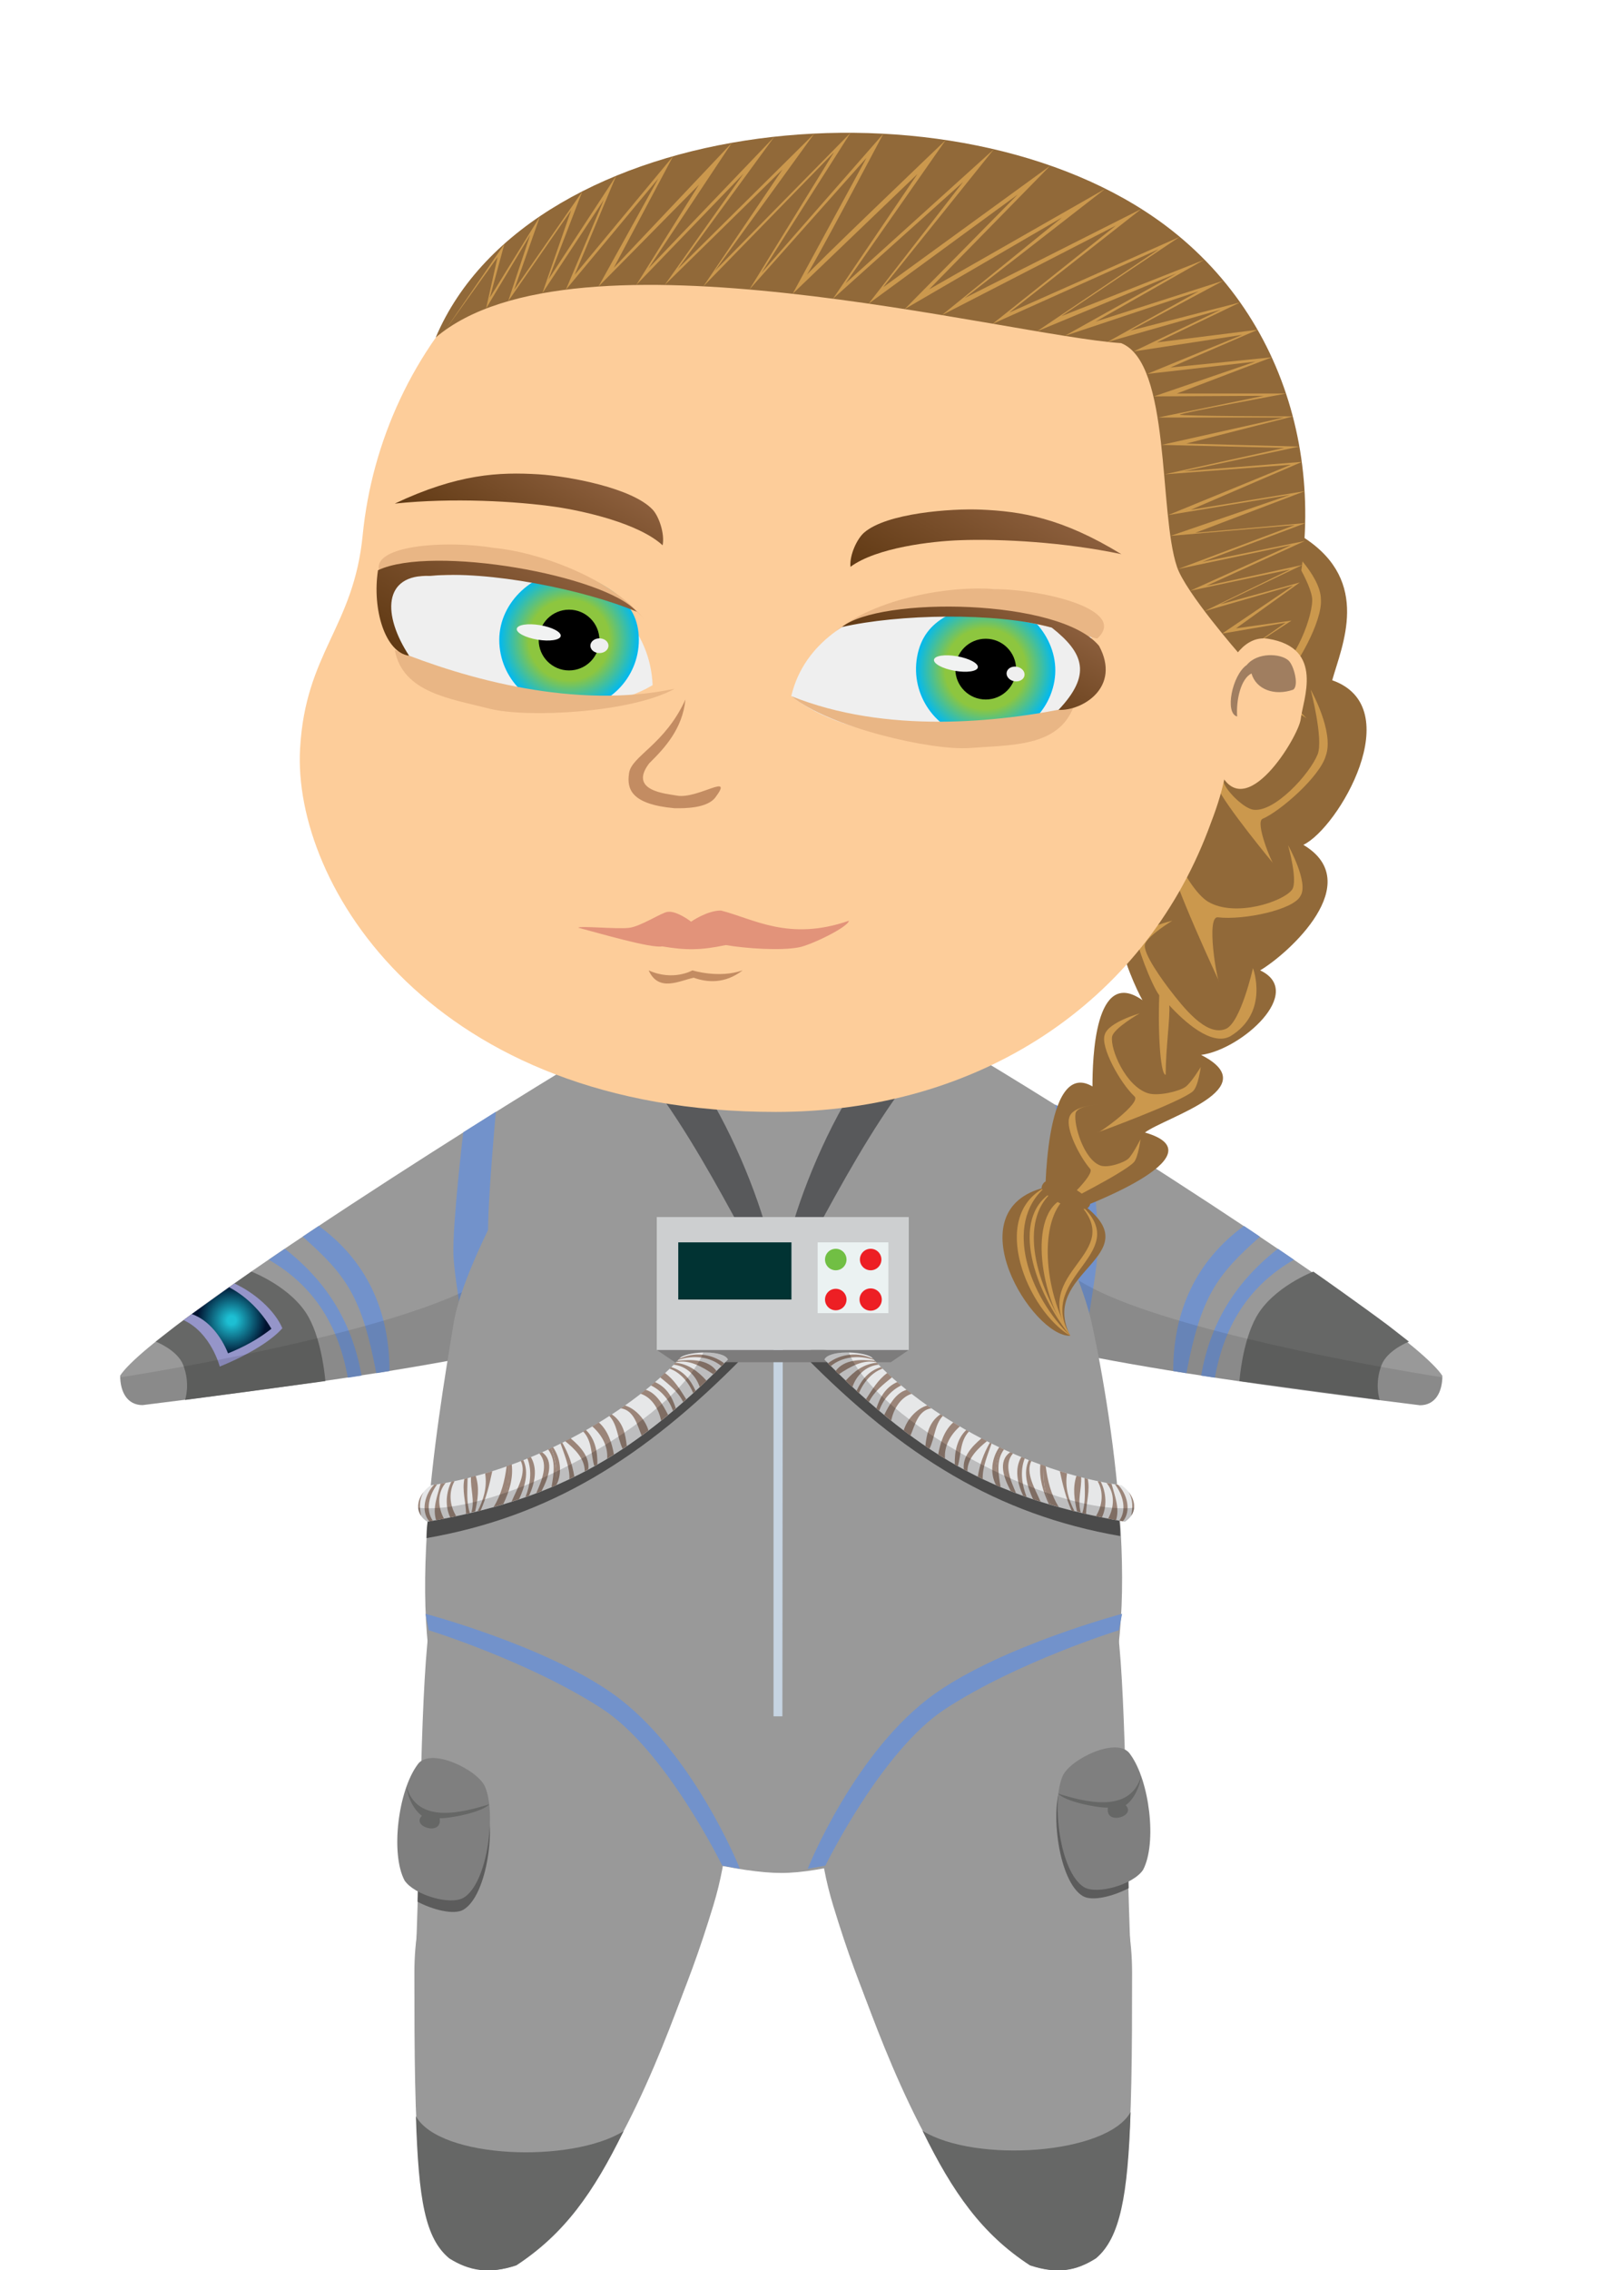 <?xml version="1.0" encoding="utf-8"?>
<!-- Generator: Adobe Illustrator 19.0.0, SVG Export Plug-In . SVG Version: 6.00 Build 0)  -->
<svg version="1.1" xmlns="http://www.w3.org/2000/svg" xmlns:xlink="http://www.w3.org/1999/xlink" x="0px" y="0px"
	 viewBox="0 0 861 1202.8" style="enable-background:new 0 0 861 1202.8;" xml:space="preserve">
<style type="text/css">
	.st0{fill:#999999;}
	.st1{fill:#666766;}
	.st2{opacity:0.4;}
	.st3{fill:#7F7F7F;}
	.st4{fill:#7292CB;}
	.st5{opacity:0.1;}
	.st6{fill:#9595C9;}
	.st7{fill:url(#XMLID_97_);}
	.st8{fill:#C6D4E2;}
	.st9{opacity:0.51;}
	.st10{fill:#58595B;}
	.st11{fill:#7D7C7C;}
	.st12{fill:#CDCFD0;}
	.st13{fill:#013333;}
	.st14{fill:#EBF2F2;}
	.st15{fill:#ED1F24;}
	.st16{fill:#71BF44;}
	.st17{fill:#E6E7E8;}
	.st18{fill:#9B8579;}
	.st19{opacity:0.18;}
	.st20{fill:#916939;}
	.st21{fill:#CB984D;}
	.st22{fill:#FDCD9A;}
	.st23{fill:#EFEFEF;}
	.st24{fill:url(#радужка_2_);}
	.st25{fill:#E9B685;}
	.st26{fill:#F1F2F2;}
	.st27{fill:url(#XMLID_98_);}
	.st28{fill:url(#радужка_3_);}
	.st29{fill:url(#XMLID_99_);}
	.st30{fill:#E2937A;}
	.st31{fill:#C38C62;}
	.st32{fill:url(#бровь_л_x5C__2_);}
	.st33{fill:url(#бровь_л_x5C__3_);}
	.st34{fill:#A07E60;}
</style>
<g id="прав_нога">
	<path id="п_низ_1_" class="st0" d="M458.6,1058c16.1,43.6,45.1,114.5,87.5,142.1c14.5,4.8,24.5,2.9,34.9-3.7
		c18.5-15.3,19.2-64.4,19.2-151.2C600.2,901.4,408.7,922.6,458.6,1058z"/>
	<path id="п_верх" class="st0" d="M467.2,1079.4c-12-29.2-17.9-45.1-25.4-69.6c-16.5-53.9-4.2-98.4,17-121.3
		c16.3-17.6,130.9-48.6,133.8-24.8c4.7,39,4.4,124.2,7.3,182.1C564.6,1094.5,511.5,1104,467.2,1079.4z"/>
	<path id="ботинок_п_1_" class="st1" d="M489.1,1128.9c15.9,32.5,31.5,54.8,57,71.3c14.5,4.8,24.5,2.9,34.9-3.7
		c12.8-10.6,17-33.2,18.4-77.5C586.8,1141.5,517,1146.1,489.1,1128.9z"/>
	<path id="тень_к" class="st2" d="M598.5,1000.3c-7.9,4.2-19.4,7.3-24.5,4.2c-12.8-7.8-17.4-45.2-11.3-58.9
		c3.6-8,23.8-15.6,34.1-13.4C597.4,954.5,597.9,978.2,598.5,1000.3z"/>
	<path id="карман_1_" class="st3" d="M563.4,940.9c4-9,29.4-21.3,35.8-11.5c10.3,14,14.3,47.2,6.8,61.3
		c-5.2,7.7-24.3,13.3-31.3,9.1C561.9,992,557.3,954.6,563.4,940.9z"/>
	<path id="стежка_к_1_" class="st1" d="M605,940.9c-5.8,20.4-30.3,13.6-43.9,9.4c3.5,4.1,20.2,7.5,26.3,7.4
		c-1.6,9.7,15.3,4.5,9.4-1.3C600.4,953.9,604.1,947.9,605,940.9z"/>
</g>
<g id="лев_нога">
	<path id="л_низ_1_" class="st0" d="M361.3,1058c-16.1,43.6-45.1,114.5-87.5,142.1c-14.5,4.8-24.5,2.9-34.9-3.7
		c-18.5-15.3-19.2-64.4-19.2-151.2C219.6,901.4,411.2,922.6,361.3,1058z"/>
	<path id="л_верх_1_" class="st0" d="M352.7,1079.4c12-29.2,17.9-45.1,25.4-69.6c16.5-53.9,4.2-98.4-17-121.3
		c-16.3-17.6-130.9-48.6-133.8-24.8c-4.7,39-4.4,124.2-7.3,182.1C253.3,1100.4,309,1105.3,352.7,1079.4z"/>
	<path id="ботинок_п" class="st1" d="M330.6,1129.1c-15.9,32.5-31.4,54.5-56.9,71.1c-14.5,4.8-25,2.9-35.5-3.7
		c-12.8-10.6-16.3-31-17.7-75.3C233.2,1143.7,302.7,1146.3,330.6,1129.1z"/>
	<path id="тень_к_1_" class="st2" d="M221.3,1007.5c7.9,4.2,19.4,7.3,24.5,4.2c12.8-7.8,17.4-45.2,11.3-58.9
		c-3.6-8-23.8-15.6-34.1-13.4C222.4,961.7,221.9,985.4,221.3,1007.5z"/>
	<path id="карман" class="st3" d="M257.1,946.5c-4-9-29.4-21.3-35.8-11.5c-10.3,14-14.3,47.2-6.8,61.3
		c5.2,7.7,24.3,13.3,31.3,9.1C258.6,997.7,263.2,960.2,257.1,946.5z"/>
	<path id="стежка_к" class="st1" d="M215.5,946.5c5.8,20.4,30.3,13.6,43.9,9.4c-3.5,4.1-20.2,7.5-26.3,7.4
		c1.6,9.7-15.3,4.5-9.4-1.3C220.1,959.5,216.4,953.5,215.5,946.5z"/>
</g>
<g id="прав_рука">
	<path id="XMLID_11_" class="st0" d="M511.3,556c29.3,16.7,235.4,144.9,253.4,172.9c0,8.7-3.8,15.6-11.9,15.6
		c-43.8-5.6-203.2-24.2-251.7-46.6C468.9,683,480,572.9,511.3,556z"/>
	<path id="XMLID_15_" class="st4" d="M576.9,596.1c0,0,5.8,48.8,5.2,65.1c-0.5,13.6-8,54-8,54l-17.3-3.5c0,0,6.5-46,6.9-61.5
		c0.4-16.3-4.1-65-4.1-65L576.9,596.1z"/>
	<path id="XMLID_16_" class="st1" d="M747,710.8c0,0-11.4,4.4-14.5,12.3c-4,10.3-1,18.6-1,18.6l-74.4-10c0,0,1.5-20.6,8.9-33.9
		c8.8-15.9,30.3-24.1,30.3-24.1c1.5,1,24.8,17.4,39.8,28.6L747,710.8z"/>
	<path id="XMLID_19_" class="st4" d="M659.5,649.5c2.9,1.9,5.7,3.8,8.5,5.7c-23,20.4-31.3,31.6-39,72.3c-2.3-0.4-4.7-0.7-7-1.1
		C622,694.5,634.2,668,659.5,649.5z"/>
	<path id="XMLID_18_" class="st4" d="M677.5,661.6c2.9,1.9,5.7,3.9,8.5,5.8c-21.8,12.6-36.5,32.2-41.9,62.5
		c-2.4-0.4-4.9-0.7-7.3-1.1C641.5,702,654,680,677.5,661.6z"/>
	<path id="XMLID_20_" class="st5" d="M579.8,682.8c43.5,22.2,148.5,41.3,184.9,46.9c-0.2,8.3-4,14.8-11.8,14.8
		c-43.8-5.6-203.2-24.2-251.7-46.6c-21-9.7-23.6-59.6-14.3-98C495.1,608.5,534.3,659.5,579.8,682.8z"/>
</g>
<g id="лев_рука">
	<path id="XMLID_46_" class="st0" d="M317.2,556C287.8,572.6,81.7,700.9,63.7,728.8c0,8.7,3.8,15.6,11.9,15.6
		c43.8-5.6,203.2-24.2,251.7-46.6C359.6,683,348.5,572.9,317.2,556z"/>
	<path id="XMLID_45_" class="st4" d="M245.6,599.9c0,0-5.8,48.8-5.2,65.1c0.5,13.6,8,54,8,54l17.3-3.5c0,0-6.5-46-6.9-61.5
		c-0.4-16.3,4.1-65,4.1-65L245.6,599.9z"/>
	<path id="XMLID_44_" class="st4" d="M169,649.5c-2.9,1.9-5.7,3.8-8.5,5.7c23,20.4,31.3,31.6,39,72.3c2.3-0.4,4.7-0.7,7-1.1
		C206.5,694.4,194.3,667.9,169,649.5z"/>
	<path id="XMLID_43_" class="st4" d="M151,661.6c-2.9,1.9-5.7,3.9-8.5,5.8c21.8,12.6,36.5,32.2,41.9,62.5c2.4-0.4,4.9-0.7,7.3-1.1
		C186.9,702,174.5,680,151,661.6z"/>
	<path id="XMLID_42_" class="st1" d="M82.6,710.8c0,0,11.4,4.4,14.5,12.3c4,10.3,1,18.6,1,18.6l74.4-10c0,0-1.5-20.6-8.9-33.9
		c-8.8-15.9-30.3-24.1-30.3-24.1c-1.5,1-24.8,17.4-39.8,28.6L82.6,710.8z"/>
	<path id="XMLID_41_" class="st6" d="M149.7,703.7c-4.1-9.6-14.9-18.9-25.4-23.7c-7.4,5.2-18,12.9-27,19.4
		c14.6,6.7,19.2,24.6,19.2,24.6S139.6,715.1,149.7,703.7z"/>
	<radialGradient id="XMLID_97_" cx="122.81" cy="699.478" r="19.382" gradientUnits="userSpaceOnUse">
		<stop  offset="0.118" style="stop-color:#1DBFD3"/>
		<stop  offset="0.941" style="stop-color:#001331"/>
	</radialGradient>
	<path id="XMLID_23_" class="st7" d="M120.9,717c8.7-3.5,15.9-7.5,23-13c-5.5-9.4-13.2-17.1-22.4-22c-5.4,3.9-13.4,9.6-19.8,14.2
		C110.8,699.4,117.4,708.3,120.9,717z"/>
	<path id="XMLID_40_" class="st5" d="M248.7,682.8c-43.5,22.2-148.5,41.3-184.9,46.9c0.2,8.3,4,14.8,11.8,14.8
		c43.8-5.6,203.2-24.2,251.7-46.6c21-9.7,23.6-59.6,14.3-98C333.4,608.5,294.2,659.5,248.7,682.8z"/>
</g>
<g id="тело_1_">
	<path id="XMLID_14_" class="st0" d="M578.8,700.9c-8-36.4-52.1-122-79.3-154.2c-30.9-36.6-141.1-39.7-172.2-3.2
		c-34.5,40.5-81,122-86.8,157.5c-8.8,53.6-29.1,171.3,0,217.1c16.6,38.6,131.7,74.2,173.7,74.2c43.4,0,141.8-38.9,164.7-74.2
		C608.3,872.4,590.4,753.9,578.8,700.9z"/>
	<path id="XMLID_3_" class="st4" d="M225.6,855c0,0,62.9,16.7,99.1,42.2c42.6,30.1,67.6,92.9,67.6,92.9l-9.4-1.7
		c0,0-29.9-61.2-63.7-83.1c-38.6-25.1-91.9-41.6-91.9-41.6L225.6,855z"/>
	<path id="XMLID_12_" class="st4" d="M594.9,855c0,0-62.9,16.7-99.1,42.2c-42.6,30.1-67.6,92.9-67.6,92.9l9.4-1.7
		c0,0,29.9-61.2,63.7-83.1c38.6-25.1,91.9-41.6,91.9-41.6L594.9,855z"/>
</g>
<g id="блок">
	<polygon id="XMLID_50_" class="st8" points="410.1,708.7 415,708.7 414.8,909.3 410.1,909.3 	"/>
	<path id="тень" class="st9" d="M445.4,717.9c-5.1-3.2-17.1-5.1-19.4,0c52.8,53.7,102.9,84.6,167.9,95.9
		c0.1-12.3-2.9-14.2-3.2-18.2C541,788.8,473.6,749,445.4,717.9z"/>
	<path id="тень_1_" class="st9" d="M374.6,719c5.1-3.2,17.1-5.1,19.4,0c-52.8,53.7-102.9,84.6-167.9,95.9
		c-0.1-12.3,2.9-14.2,3.2-18.2C278.9,789.8,346.4,750,374.6,719z"/>
	<path id="XMLID_13_" class="st10" d="M336.5,535.2c45.5,28.9,80,132.6,73.6,144.8c-11.5-12-46.3-94.1-87-131.5
		C321.7,535.1,328.9,529.6,336.5,535.2z"/>
	<path id="XMLID_10_" class="st10" d="M489.4,535.2c-45.5,28.9-80,132.6-73.6,144.8c11.5-12,46.3-94.1,87-131.5
		C504.1,535.1,497,529.6,489.4,535.2z"/>
	<polygon id="XMLID_17_" class="st11" points="348.2,715.2 481.8,715.2 472.3,721.7 357.8,721.7 	"/>
	<rect id="XMLID_24_" x="348.2" y="644.8" class="st12" width="133.6" height="70.4"/>
	<rect id="XMLID_21_" x="359.6" y="658.2" class="st13" width="60" height="30.3"/>
	<rect id="XMLID_22_" x="433.5" y="658.2" class="st14" width="37.5" height="37.5"/>
	<circle id="XMLID_38_" class="st15" cx="461.6" cy="667.3" r="5.7"/>
	<circle id="XMLID_39_" class="st16" cx="443.1" cy="667.3" r="5.7"/>
	<circle id="XMLID_47_" class="st15" cx="461.6" cy="688.5" r="5.9"/>
	<circle id="XMLID_48_" class="st15" cx="443.1" cy="688.5" r="5.7"/>
</g>
<g id="лев_труба">
	<path id="база_2_" class="st17" d="M361,719c5.1-3.2,22.7-3.8,24.9,1.3c-52.8,53.7-94.2,74.6-159.3,85.9
		c-8-5.2-5.5-14.2,1.8-19.3C278,780.1,332.8,750,361,719z"/>
	<path id="_x32_6" class="st18" d="M224.7,790.4c-3.2,3.9-4.1,8.8-1.4,12.7C222.2,798.6,222.3,794,224.7,790.4z"/>
	<path id="_x32_5" class="st18" d="M231.8,786.4c-0.5,0.1-1.1,0.2-1.6,0.2c-4.8,4.7-7.3,14-2.6,19.4c0.6-0.1,1.2-0.2,1.9-0.3
		C225.5,800.1,227.4,792.2,231.8,786.4z"/>
	<path id="_x32_4" class="st18" d="M236.3,785.6c-0.9,0.2-1.8,0.3-2.7,0.5c-1.7,6.4-4.4,12.8-2.4,19.3c1.4-0.3,2.8-0.5,4.2-0.8
		C232.1,798.5,231.7,791,236.3,785.6z"/>
	<path id="_x32_3" class="st18" d="M241,784.7c-0.6,0.1-1.1,0.2-1.7,0.3c-3,6-3.3,13.3-0.6,18.9c1.1-0.2,2.1-0.4,3.2-0.6
		C238.3,797.5,237.8,790.4,241,784.7z"/>
	<path id="_x32_2" class="st18" d="M247.9,783.1c-0.6,0.1-1.1,0.3-1.7,0.4c-1.3,6.2,0.8,12.4,0.9,18.6c0.7-0.2,1.3-0.3,2-0.5
		C247.2,795.7,247.8,789.7,247.9,783.1z"/>
	<path id="_x32_1" class="st18" d="M252.2,781.9c-0.8,0.2-1.6,0.4-2.5,0.6c-0.3,6.5,2.1,12.4,0.2,18.8c0.7-0.2,1.3-0.3,2-0.5
		C253.3,794.6,254.3,788.3,252.2,781.9z"/>
	<path id="_x32_0" class="st18" d="M261,779.4c-1.3,0.4-2.5,0.8-3.8,1.2c1.2,7.4-0.9,14.1-4,20.1c0.5-0.1,1.1-0.3,1.6-0.4
		C257.8,793.6,259.5,786.5,261,779.4z"/>
	<path id="_x31_9" class="st18" d="M268.6,776.8c-1,7.8-2.8,15-6.9,21.6c1.4-0.4,2.8-0.8,4.1-1.2c3.8-5.6,4.1-13.9,4.1-20.9
		C269.4,776.5,269,776.7,268.6,776.8z"/>
	<path id="_x31_8" class="st18" d="M271.3,775.8c-0.5,0.2-1,0.4-1.5,0.5c0,7-0.3,15.3-4.1,20.9c0.4-0.1,0.7-0.2,1.1-0.3
		C270,790.3,272.2,783.1,271.3,775.8z"/>
	<path id="_x31_7" class="st18" d="M277.4,773.5c-0.4,0.2-0.9,0.4-1.3,0.5c3.2,6.5-1.8,14.4-4.9,21.6c1.3-0.4,2.7-0.9,4-1.3
		C278.2,787.7,280.6,780.1,277.4,773.5z"/>
	<path id="_x31_6" class="st18" d="M281.4,771.9c-0.6,0.2-1.2,0.5-1.8,0.7c2.7,6.9,1.4,14.3-1,20.5c0.6-0.2,1.3-0.4,1.9-0.7
		C283.6,785.7,285.1,778,281.4,771.9z"/>
	<path id="_x31_5" class="st18" d="M287.4,769.4c-0.5,0.2-1,0.4-1.5,0.6c5.2,5.8,1.2,14.5-1.6,21.1c0.9-0.4,1.9-0.7,2.8-1.1
		C290.6,783.3,294.1,774.1,287.4,769.4z"/>
	<path id="_x31_4.5" class="st18" d="M292.3,767.1c-0.6,0.3-1.1,0.5-1.7,0.8c4.4,5.9,2.9,13.2,1.8,20c0.7-0.3,1.3-0.6,2-0.8
		C295.6,780.2,294.7,774,292.3,767.1z"/>
	<path id="_x31_4" class="st18" d="M293.2,766.7c-0.3,0.1-0.6,0.3-0.9,0.4c2.5,6.9,3.3,13.1,2,19.9c0.2-0.1,0.5-0.2,0.7-0.3
		C298.2,780.5,297.2,772.6,293.2,766.7z"/>
	<path id="_x31_3" class="st18" d="M304.5,782.3c-1.1-6.6-3-12-6.4-18c-0.3,0.2-0.6,0.3-0.9,0.5c2.2,6.3,4.9,12.6,4.7,18.9
		C302.7,783.2,303.6,782.8,304.5,782.3z"/>
	<path id="_x31_2" class="st18" d="M302.5,762c-1,0.5-2,1-2.9,1.5c4.6,3.7,10.5,9.1,10.4,16c0.6-0.3,1.3-0.7,1.9-1
		C312.7,772.1,308,766.6,302.5,762z"/>
	<path id="_x31_1" class="st18" d="M310.6,757.6c-0.5,0.3-0.9,0.5-1.4,0.8c4.9,5.3,4,12.1,5.9,18.4c0.5-0.3,1.1-0.6,1.6-0.9
		C316.9,769.1,315.4,762.1,310.6,757.6z"/>
	<path id="_x31_0" class="st18" d="M325.5,770.6c-1.1-6.1-3.1-12.6-8-17c-1.1,0.7-2.3,1.4-3.5,2.1c5,4.4,8.4,10.4,7.9,17.1
		C323.2,772,324.3,771.3,325.5,770.6z"/>
	<path id="_x39_" class="st18" d="M324.3,749.3c-0.4,0.3-0.8,0.5-1.3,0.8c4.4,4.7,4.2,11.3,7.1,17.5c0.7-0.5,1.5-1,2.2-1.5
		C331.6,759.7,330.3,753.3,324.3,749.3z"/>
	<path id="_x38_" class="st18" d="M331.3,744.6c-0.7,0.5-1.4,1-2.2,1.5c7.1,1.1,8.6,8.7,11.1,14.5c1.2-0.9,2.4-1.8,3.6-2.7
		C342.1,752.1,337,746.3,331.3,744.6z"/>
	<path id="_x37_" class="st18" d="M342.3,736.3c-0.9,0.7-1.8,1.4-2.7,2.1c5.8,1.8,9.7,8,10.9,14.3c1.2-1,2.5-2,3.7-3.1
		C351.5,744.3,347.9,737.9,342.3,736.3z"/>
	<path id="_x36_" class="st18" d="M347.2,732.2c-0.7,0.6-1.4,1.2-2.1,1.8c5.6,2.7,9.8,7.8,11.7,13.5c0.5-0.4,1-0.9,1.5-1.3
		C356.4,740.1,353.4,734.9,347.2,732.2z"/>
	<path id="_x35_" class="st18" d="M352.5,727.4c-0.8,0.8-1.7,1.5-2.5,2.3c4.8,3.9,9.6,7.7,12.2,13.1c0.5-0.5,1.1-1,1.6-1.5
		C360.5,736.1,357.6,731.1,352.5,727.4z"/>
	<path id="_x34_" class="st18" d="M355.8,724.3c-0.3,0.3-0.5,0.5-0.8,0.8c5.6,1.9,10.3,7.4,12.5,13c0.4-0.4,0.9-0.8,1.3-1.2
		C366.1,731,362.4,726.2,355.8,724.3z"/>
	<path id="_x33_" class="st18" d="M358,722c-0.3,0.3-0.6,0.6-0.9,1c6.8,0.7,11.8,5.7,13.9,11.9c1.2-1.1,2.4-2.2,3.6-3.4
		C370.1,726.5,364.8,722.5,358,722z"/>
	<path id="_x32_" class="st18" d="M359.1,721c-0.2,0.2-0.4,0.4-0.6,0.7c6.8-1.6,13.9,2.5,19.7,6.4c0.6-0.6,1.2-1.2,1.7-1.7
		C375.4,720.1,366.4,720.1,359.1,721z"/>
	<path id="_x31_" class="st18" d="M360.1,719.9c-0.2,0.2-0.3,0.4-0.5,0.6c8-2.7,16.8-1.8,22.9,3.3c0.5-0.5,1-1,1.5-1.5
		C377.1,717,367.7,716.2,360.1,719.9z"/>
	<path id="тень_В" class="st19" d="M372.9,716.5c5.9-0.1,11.7,1,12.9,3.8c-52.8,53.7-94.2,74.6-159.3,85.9
		c-3.1-2-4.6-4.6-4.9-7.4C265.8,803.4,358.8,752,372.9,716.5z"/>
</g>
<g id="П_труба">
	<path id="база_1_" class="st17" d="M462,719c-5.1-3.2-22.7-3.8-24.9,1.3c52.8,53.7,94.2,74.6,159.3,85.9
		c8-5.2,5.5-14.2-1.8-19.3C544.9,780.1,490.2,750,462,719z"/>
	<path id="_x32_6_1_" class="st18" d="M598.3,790.4c3.2,3.9,4.1,8.8,1.4,12.7C600.7,798.6,600.6,794,598.3,790.4z"/>
	<path id="_x32_5_1_" class="st18" d="M591.1,786.4c0.5,0.1,1.1,0.2,1.6,0.2c4.8,4.7,7.3,14,2.6,19.4c-0.6-0.1-1.2-0.2-1.9-0.3
		C597.4,800.1,595.6,792.2,591.1,786.4z"/>
	<path id="_x32_4_1_" class="st18" d="M586.6,785.6c0.9,0.2,1.8,0.3,2.7,0.5c1.7,6.4,4.4,12.8,2.4,19.3c-1.4-0.3-2.8-0.5-4.2-0.8
		C590.8,798.5,591.2,791,586.6,785.6z"/>
	<path id="_x32_3_1_" class="st18" d="M581.9,784.7c0.6,0.1,1.1,0.2,1.7,0.3c3,6,3.3,13.3,0.6,18.9c-1.1-0.2-2.1-0.4-3.2-0.6
		C584.6,797.5,585.2,790.4,581.9,784.7z"/>
	<path id="_x32_2_1_" class="st18" d="M575,783.1c0.6,0.1,1.1,0.3,1.7,0.4c1.3,6.2-0.8,12.4-0.9,18.6c-0.7-0.2-1.3-0.3-2-0.5
		C575.7,795.7,575.1,789.7,575,783.1z"/>
	<path id="_x32_1_1_" class="st18" d="M570.7,781.9c0.8,0.2,1.6,0.4,2.5,0.6c0.3,6.5-2.1,12.4-0.2,18.8c-0.7-0.2-1.3-0.3-2-0.5
		C569.6,794.6,568.6,788.3,570.7,781.9z"/>
	<path id="_x32_0_1_" class="st18" d="M561.9,779.4c1.3,0.4,2.5,0.8,3.8,1.2c-1.2,7.4,0.9,14.1,4,20.1c-0.5-0.1-1.1-0.3-1.6-0.4
		C565.1,793.6,563.4,786.5,561.9,779.4z"/>
	<path id="_x31_9_1_" class="st18" d="M554.4,776.8c1,7.8,2.8,15,6.9,21.6c-1.4-0.4-2.8-0.8-4.1-1.2c-3.8-5.6-4.1-13.9-4.1-20.9
		C553.5,776.5,553.9,776.7,554.4,776.8z"/>
	<path id="_x31_8_1_" class="st18" d="M551.6,775.8c0.5,0.2,1,0.4,1.5,0.5c0,7,0.3,15.3,4.1,20.9c-0.4-0.1-0.7-0.2-1.1-0.3
		C553,790.3,550.8,783.1,551.6,775.8z"/>
	<path id="_x31_7_1_" class="st18" d="M545.5,773.5c0.4,0.2,0.9,0.4,1.3,0.5c-3.2,6.5,1.8,14.4,4.9,21.6c-1.3-0.4-2.7-0.9-4-1.3
		C544.7,787.7,542.3,780.1,545.5,773.5z"/>
	<path id="_x31_6_1_" class="st18" d="M541.5,771.9c0.6,0.2,1.2,0.5,1.8,0.7c-2.7,6.9-1.4,14.3,1,20.5c-0.6-0.2-1.3-0.4-1.9-0.7
		C539.3,785.7,537.8,778,541.5,771.9z"/>
	<path id="_x31_5_1_" class="st18" d="M535.6,769.4c0.5,0.2,1,0.4,1.5,0.6c-5.2,5.8-1.2,14.5,1.6,21.1c-0.9-0.4-1.9-0.7-2.8-1.1
		C532.3,783.3,528.8,774.1,535.6,769.4z"/>
	<path id="_x31_4.5_1_" class="st18" d="M530.6,767.1c0.6,0.3,1.1,0.5,1.7,0.8c-4.4,5.9-2.9,13.2-1.8,20c-0.7-0.3-1.3-0.6-2-0.8
		C527.3,780.2,528.2,774,530.6,767.1z"/>
	<path id="_x31_4_1_" class="st18" d="M529.8,766.7c0.3,0.1,0.6,0.3,0.9,0.4c-2.5,6.9-3.3,13.1-2,19.9c-0.2-0.1-0.5-0.2-0.7-0.3
		C524.8,780.5,525.7,772.6,529.8,766.7z"/>
	<path id="_x31_3_1_" class="st18" d="M518.4,782.3c1.1-6.6,3-12,6.4-18c0.3,0.2,0.6,0.3,0.9,0.5c-2.2,6.3-4.9,12.6-4.7,18.9
		C520.2,783.2,519.3,782.8,518.4,782.3z"/>
	<path id="_x31_2_1_" class="st18" d="M520.4,762c1,0.5,2,1,2.9,1.5c-4.6,3.7-10.5,9.1-10.4,16c-0.6-0.3-1.3-0.7-1.9-1
		C510.2,772.1,514.9,766.6,520.4,762z"/>
	<path id="_x31_1_1_" class="st18" d="M512.3,757.6c0.5,0.3,0.9,0.5,1.4,0.8c-4.9,5.3-4,12.1-5.9,18.4c-0.5-0.3-1.1-0.6-1.6-0.9
		C506,769.1,507.5,762.1,512.3,757.6z"/>
	<path id="_x31_0_1_" class="st18" d="M497.4,770.6c1.1-6.1,3.1-12.6,8-17c1.1,0.7,2.3,1.4,3.5,2.1c-5,4.4-8.4,10.4-7.9,17.1
		C499.8,772,498.6,771.3,497.4,770.6z"/>
	<path id="_x39__1_" class="st18" d="M498.6,749.3c0.4,0.3,0.8,0.5,1.3,0.8c-4.4,4.7-4.2,11.3-7.1,17.5c-0.7-0.5-1.5-1-2.2-1.5
		C491.3,759.7,492.6,753.3,498.6,749.3z"/>
	<path id="_x38__1_" class="st18" d="M491.6,744.6c0.7,0.5,1.4,1,2.2,1.5c-7.1,1.1-8.6,8.7-11.1,14.5c-1.2-0.9-2.4-1.8-3.6-2.7
		C480.8,752.1,485.9,746.3,491.6,744.6z"/>
	<path id="_x37__1_" class="st18" d="M480.7,736.3c0.9,0.7,1.8,1.4,2.7,2.1c-5.8,1.8-9.7,8-10.9,14.3c-1.2-1-2.5-2-3.7-3.1
		C471.4,744.3,475,737.9,480.7,736.3z"/>
	<path id="_x36__1_" class="st18" d="M475.7,732.2c0.7,0.6,1.4,1.2,2.1,1.8c-5.6,2.7-9.8,7.8-11.7,13.5c-0.5-0.4-1-0.9-1.5-1.3
		C466.6,740.1,469.6,734.9,475.7,732.2z"/>
	<path id="_x35__1_" class="st18" d="M470.4,727.4c0.8,0.8,1.7,1.5,2.5,2.3c-4.8,3.9-9.6,7.7-12.2,13.1c-0.5-0.5-1.1-1-1.6-1.5
		C462.5,736.1,465.4,731.1,470.4,727.4z"/>
	<path id="_x34__1_" class="st18" d="M467.1,724.3c0.3,0.3,0.5,0.5,0.8,0.8c-5.6,1.9-10.3,7.4-12.5,13c-0.4-0.4-0.9-0.8-1.3-1.2
		C456.8,731,460.6,726.2,467.1,724.3z"/>
	<path id="_x33__1_" class="st18" d="M464.9,722c0.3,0.3,0.6,0.6,0.9,1c-6.8,0.7-11.8,5.7-13.9,11.9c-1.2-1.1-2.4-2.2-3.6-3.4
		C452.8,726.5,458.1,722.5,464.9,722z"/>
	<path id="_x32__1_" class="st18" d="M463.8,721c0.2,0.2,0.4,0.4,0.6,0.7c-6.8-1.6-13.9,2.5-19.7,6.4c-0.6-0.6-1.2-1.2-1.7-1.7
		C447.5,720.1,456.5,720.1,463.8,721z"/>
	<path id="_x31__1_" class="st18" d="M462.8,719.9c0.2,0.2,0.3,0.4,0.5,0.6c-8-2.7-16.8-1.8-22.9,3.3c-0.5-0.5-1-1-1.5-1.5
		C445.8,717,455.2,716.2,462.8,719.9z"/>
	<path id="тень_В_1_" class="st19" d="M450,716.5c-5.9-0.1-11.7,1-12.9,3.8c52.8,53.7,94.2,74.6,159.3,85.9
		c3.1-2,4.6-4.6,4.9-7.4C557.1,803.4,464.1,752,450,716.5z"/>
</g>
<g id="голова">
	<g id="коса">
		<path id="XMLID_35_" class="st20" d="M691.7,285.1c35.3,23.2,19.8,56.8,14.6,75.3c40.6,14.3,3.3,78.3-15.3,87.2
			c33.6,20-7.6,57.4-22.9,66.5c24.1,11.4-9.7,41.9-31.3,44.8c34.7,17.7-18.5,32.8-29.8,41.1c42.4,12.2-37.4,41.1-37.4,41.1
			l-15.5-3.4c0,0-0.9-77.5,25.1-62.1c0-14.2,1.1-63.7,26.5-45.7c-5.8-10.3-31.2-66.5,10.1-56.5c-12.9-11.3-44.1-45.1,2.2-45.1
			C619.5,388,651.4,285.1,691.7,285.1z"/>
		<path id="_x36__2_" class="st21" d="M582.2,585.2c0,0-13.8,0.6-15.3,6.9c-2,6,5.4,20.6,11.1,27.2c2.6,3-14.5,18.8-15.1,18.5
			c0,0,32.6-16.2,38.2-22c2.3-2.4,3.6-12.3,3.6-12.3s-4.1,8.1-6.4,10.3c-2.5,2.3-11,5.1-14.9,3.7c-8.8-3.2-14.2-21.4-13.2-27.5
			C570.9,585.7,582.2,585.2,582.2,585.2z"/>
		<path id="_x35__2_" class="st21" d="M604.2,536.9c0,0-16.7,4.7-18.5,11.3c-2.4,6.3,8,25.4,15.8,32.7c3.7,3.4-18.6,19.4-19.4,19
			c0,0,43-15.7,50.2-21.6c3-2.5,4.3-13,4.3-13s-5.1,8.5-8.2,10.6c-3.3,2.3-14.5,5-19.8,3.3c-11.9-3.8-20.1-23.5-19-30
			C590.5,544.7,604.2,536.9,604.2,536.9z"/>
		<path id="_x34__2_" class="st21" d="M664.3,512.9c0,0,8.8,23.5-12,36.1c-10,5.5-24.7-8-32.4-16.4c0.6,5.7-1.9,23.3-1.9,36.8
			c-2.5,0.3-4.2-19.3-3.4-42.1c-4.2-5.6-12.8-28.2-11.7-30.8c1.9-4.7,18.6-8.7,18.6-8.7s-12.7,7.7-14.4,12.3
			c-1.7,4.6,10.1,20.4,13.1,24.3c6.9,8.9,19.3,25.1,29.7,20.7C657.8,541.8,664.3,512.9,664.3,512.9z"/>
		<path id="_x33__2_" class="st21" d="M682.9,447.8c0,0,11.1,19.8,6.6,26.8c-3.5,7.4-30.1,13-43.8,11.4c-6.4-0.8-0.5,33.4,0.6,33.9
			c0,0-25.1-53.7-26.4-65.4c-0.6-4.9,7.7-14.6,7.7-14.6s-3,11.7-2.1,16.4c0.9,5,8.8,17.8,15.1,21.5c14.3,8.3,39.4,0,44.3-6.3
			C688.4,467.2,682.9,447.8,682.9,447.8z"/>
		<path id="_x32__2_" class="st21" d="M694.9,365.4c0,0,12.6,22.4,8,35c-3.1,11-24,29.3-33.5,33.4c-4.2,1.8,5,23.7,5.7,23.7
			c0,0-25.6-30.8-30-41c-2-4.7-0.2-20.4-0.2-20.4s2.2,15.1,4.3,19.5c2.1,4.5,10.5,12.8,15.4,13.4c11.2,1.4,29.8-18.9,34-29.4
			C701.7,391.4,694.9,365.4,694.9,365.4z"/>
		<path id="_x31__3_" class="st21" d="M681,287.5c0,0,19.4,16.9,19.3,30.2c0.8,11.4-12.7,35.6-20.4,42.7
			c-3.4,3.1,12.6,20.6,13.3,20.4c0,0-34.5-20.4-42.1-28.5c-3.5-3.7-7.1-19.2-7.1-19.2s7.1,13.5,10.6,16.9c3.5,3.5,14.2,8.5,19,7.4
			c11-2.5,21.7-27.8,22.1-39.1C696.1,309.7,681,287.5,681,287.5z"/>
		<path id="XMLID_49_" class="st20" d="M554,629.1c-48.5,11.9-6.5,79.3,13.4,78.6c-17-34,42.1-42,7.7-68.8
			C571.3,635.6,560.4,634.3,554,629.1z"/>
		<path id="XMLID_51_" class="st21" d="M554,629.1c-30,15.7-9.1,65.3,13.4,78.6C546.2,687.5,531.5,648.8,554,629.1z"/>
		<path id="XMLID_52_" class="st21" d="M571.1,636.7c32.8,27-23,38.5-3.7,70.9C544.6,672.9,598.8,664.8,571.1,636.7z"/>
		<path id="XMLID_53_" class="st21" d="M557.8,631.6c-22.8,13.9-9.1,53,9.6,76.1C548.6,680.6,540.1,647,557.8,631.6z"/>
		<path id="XMLID_37_" class="st21" d="M565,634.5c-21.4,7.4-12.6,56.2,2.4,73.1C553.2,683.1,550.8,647,565,634.5z"/>
		<path id="XMLID_54_" class="st20" d="M554.3,626c-1,0.3-2.4,2.6-2,3.6c2.8,6,18.2,13.1,24.3,10.4c0.6-0.3,1.5-1.6,1.3-2.2
			C576,631.5,560.6,624.1,554.3,626z"/>
	</g>
	<path id="XMLID_59_" class="st22" d="M411.3,89c-131.4,0-209.3,95.9-219,194.4c-4.8,49.1-30.3,62.1-33.2,113.1
		c-4.2,72.2,69.9,192.6,252.2,192.6c108.4,0,194.4-58.3,229.1-148.9c4.4-11.6,6.6-17.5,9.3-30c0.1,0.2,0.3,0.4,0.4,0.5
		c3.8-22.5,1.9-45,6.9-67.6C656.1,202.4,597.7,89,411.3,89z"/>
	<g id="глаз_л">
		<path id="белок" class="st23" d="M346,363c-1.3-30.5-23.7-47-39.6-56.8c-21.6-13.4-70.6-26.2-97.8-8.9
			c-7.5,12.7,2.9,58.2,16.3,64.6C257.3,375.3,314.2,382,346,363z"/>
		<radialGradient id="радужка_2_" cx="301.69" cy="339.061" r="36.972" gradientUnits="userSpaceOnUse">
			<stop  offset="0.576" style="stop-color:#8DC63F"/>
			<stop  offset="1" style="stop-color:#00B9F2"/>
		</radialGradient>
		<path id="радужка" class="st24" d="M338.7,339c0,20.4-16.6,37-37,37s-37-16.6-37-37s18.7-36.9,39.1-36.9
			C320.6,310.1,338.7,317.1,338.7,339z"/>
		<path id="веко_в" class="st25" d="M203.3,306.6c4.6,0.4,109.3-12.9,138.3,21.5c-18.5-22.7-57.8-35.9-79.7-37.8
			C234.3,285.7,189.6,289.3,203.3,306.6z"/>
		<path id="XMLID_6_" class="st25" d="M209.3,344.4c38,15.4,95.8,31.6,148.4,20.5c-22.8,12.7-78.1,15.6-98,10.6
			C238.6,370.1,213.6,367,209.3,344.4z"/>
		<circle id="XMLID_5_" cx="301.7" cy="339.1" r="16.1"/>
		
			<ellipse id="XMLID_8_" transform="matrix(0.987 0.164 -0.164 0.987 58.654 -42.236)" class="st26" cx="285.6" cy="334.8" rx="11.8" ry="3.9"/>
		<ellipse id="XMLID_9_" class="st23" cx="317.8" cy="342.1" rx="4.8" ry="3.9"/>
		<linearGradient id="XMLID_98_" gradientUnits="userSpaceOnUse" x1="240.673" y1="362.142" x2="282.056" y2="290.465">
			<stop  offset="0" style="stop-color:#603913"/>
			<stop  offset="1" style="stop-color:#8B5E3C"/>
		</linearGradient>
		<path id="XMLID_26_" class="st27" d="M337.6,324.1c-16.8-19.4-108.3-35.6-137.2-22c-3.2,20.9,3.9,43.7,16.5,45.3
			c-14-21.3-14.2-43.3,11.1-42.3C258.6,302.1,309.6,312.3,337.6,324.1z"/>
	</g>
	<g id="глаз_п">
		<path id="белок_1_" class="st23" d="M419.5,368.8c7.1-29.8,34-42.2,52.7-49.1c25.5-9.4,80-13.4,105.7,8.4
			c5.6,13.9-13.9,56.9-29.3,60.8C511.7,396.5,450,393.1,419.5,368.8z"/>
		
			<radialGradient id="радужка_3_" cx="525.585" cy="354.794" r="36.972" gradientTransform="matrix(-0.985 -0.174 -0.174 0.985 1101.833 96.398)" gradientUnits="userSpaceOnUse">
			<stop  offset="0.576" style="stop-color:#8DC63F"/>
			<stop  offset="1" style="stop-color:#00B9F2"/>
		</radialGradient>
		<path id="радужка_1_" class="st28" d="M486.2,348.1c-3.5,20.1,9.9,39.3,30,42.8c20.1,3.5,39.3-9.9,42.8-30
			c3.5-20.1-12-39.6-32.1-43.2C509,322.7,490,326.5,486.2,348.1z"/>
		<circle id="XMLID_29_" cx="522.6" cy="354.5" r="16.1"/>
		
			<ellipse id="XMLID_27_" transform="matrix(-0.985 -0.174 0.174 -0.985 1006.677 802.726)" class="st23" cx="538.5" cy="357.3" rx="4.8" ry="3.9"/>
		
			<ellipse id="XMLID_28_" transform="matrix(-0.985 -0.174 0.174 -0.985 944.808 786.148)" class="st26" cx="506.8" cy="351.7" rx="11.8" ry="3.9"/>
		<path id="веко_в_1_" class="st25" d="M581.7,338.3c-4.6-0.4-105.4-31.7-139.9-2.8c22.2-19.1,63.1-25.3,85.1-23.4
			C554.8,312.3,598.2,323.5,581.7,338.3z"/>
		<path id="XMLID_30_" class="st25" d="M569.2,374.4c-40.1,8.6-99.8,14.5-149.7-5.6c20.2,16.5,74.2,29,94.7,27.5
			C535.9,394.6,561.1,395.9,569.2,374.4z"/>
		<linearGradient id="XMLID_99_" gradientUnits="userSpaceOnUse" x1="504.775" y1="365.862" x2="535.419" y2="312.784">
			<stop  offset="0" style="stop-color:#603913"/>
			<stop  offset="1" style="stop-color:#8B5E3C"/>
		</linearGradient>
		<path id="XMLID_25_" class="st29" d="M446.4,332.2c19.9-16.2,115.4-15.3,136.3,10c11.8,21.9-8.8,34.5-21.5,33.9
			c17.5-18.5,13.7-30-3.6-43.6C528,324.2,476,325.4,446.4,332.2z"/>
	</g>
	<g id="губанос">
		<path id="XMLID_31_" class="st30" d="M306.6,491.5c0.7-1.1,19.9,0.8,26.7,0.1c6.2-0.6,17.7-8.3,20.7-8.5
			c4.8-0.7,12.4,5.2,12.4,5.2s8.4-5.9,15.8-5.9c17.2,4.3,36,16.5,67.9,5.4c-0.6,3.5-20.2,12.9-26.5,14.1c-9.8,1.9-28.2,0.6-38.8-1.2
			c-13.4,2.8-21.2,2.8-33.7,0.7C345.1,502.5,317.6,494.4,306.6,491.5z"/>
		<path id="нос" class="st31" d="M363.4,370.6c-11,24.1-28.7,29.9-29.9,39.1c-1.2,8.1,0.8,16.4,24.1,18.5c5.6,0.1,17,0,21.5-5.5
			c10.6-14-9.2,0.9-20.3-1.2c-5.2-1-25.9-2.3-14.6-17.1C352.5,396.2,361.8,386.2,363.4,370.6z"/>
		
			<linearGradient id="бровь_л_x5C__2_" gradientUnits="userSpaceOnUse" x1="267.301" y1="300.363" x2="300.607" y2="242.675">
			<stop  offset="0" style="stop-color:#603913"/>
			<stop  offset="1" style="stop-color:#8B5E3C"/>
		</linearGradient>
		<path id="бровь_л_x5C_" class="st32" d="M351.3,288.9c-12.6-11.6-41.5-18.1-56.3-20.3c-21.2-3.1-55.1-5-85.7-1.8
			c33.4-15.8,55.4-16.8,76.4-15.5c15.8,1,49.7,7.2,60.4,18.8C349.4,273.7,352.5,282.8,351.3,288.9z"/>
		
			<linearGradient id="бровь_л_x5C__3_" gradientUnits="userSpaceOnUse" x1="501.706" y1="329.688" x2="540.534" y2="262.436">
			<stop  offset="0" style="stop-color:#603913"/>
			<stop  offset="1" style="stop-color:#8B5E3C"/>
		</linearGradient>
		<path id="бровь_л_x5C__1_" class="st33" d="M450.9,300.3c13.8-10.2,43.2-13.6,58.2-14.1c21.4-0.8,55.3,1,85.4,7.4
			c-31.5-19.3-53.3-22.7-74.3-23.6c-15.8-0.7-50.2,1.8-62.1,12.2C454.4,285.4,450.3,294.1,450.9,300.3z"/>
		<path id="XMLID_33_" class="st31" d="M343.9,514.1c5.3,11.8,16.5,5.4,23.9,3.9c7,2.5,16.5,3.4,25.9-3.9c-12.6,4.4-26.6,0-26.6,0
			S356.9,520,343.9,514.1z"/>
	</g>
	<g id="волосы">
		<path id="XMLID_34_" class="st20" d="M231,178.8c73.4-62.4,302.7-1.1,363.4,3c26.5,10.5,19.8,89.6,29.6,118.5
			c4.5,13.5,33.1,46.2,33.1,46.2l3.4-2.3l4.1-1.9l3.8-0.8l4,0.5l3.9,2l2.6,2.5c28.8-79.1,10.9-173.1-61.1-227.1
			C507.7,36.9,281.5,59.6,231,178.8z"/>
		<path id="XMLID_36_" class="st21" d="M235.9,175.1l31.5-45.8l-7.7,28.4l26.6-43.1l-13.7,38.9l36.1-52L290.8,148l35.9-54.9
			l-22,52.5l52.2-62.9l-31.5,59.2L388,75.7l-44.2,66.5l66.7-69.7l-51.2,70l72.4-71.7L379,143.5l71.9-73.1l-47.2,74.2l64.6-73.7
			c0,0-39.9,75.5-41.2,75.5s74.3-72.2,74.3-72.2l-53.1,75.9l78.6-71l-58.7,73.1l88.6-64.4l-64.2,65.5L586,100l-74.5,57.9l93.6-47.2
			l-70,54.9l90.3-40.1l-62.7,42l75.8-29.9l-57.7,32.8l67.8-21.7l-49.4,26.5l58.3-15l-44.1,21.2l53.4-6.7l-46.3,20l53.8-5.4
			l-50.4,19.2h58c0,0-56.4,10.4-56.4,11.2c0,0.8,60,0.9,60,0.9l-56.6,14.4l59.8,1.6l-61.1,13.1l62.7-5l-59,25.4l60.5-9.9l-58.1,22.1
			l58.5-5.2l-54.8,20.6l54.4-11.1l-52.2,23.8l50.9-11.1l-43.6,20.9l42.2-11.6l-33.8,24.3l29.4-4.1l-27.5,18l24.4-16.9l-33.7,5.8
			l37.7-25.5l-47,13.6l45.4-22.1L631,313l53.5-24.2l-60,12.7l61.9-23.3l-65.8,5.7l63.3-21.7l-64.6,10.7l65.1-26.7l-67,5.1l63.4-14
			l-64.9-1.6l64.8-14.5l-66.7,0l56-11.5l-58.2,0.3l53.7-18.4l-57.3,6.5l50.4-20.7l-57.6,8.8l46.1-22.1l-60,17.1l48.4-26.9L564.4,178
			l59.2-33.1l-73.9,30.7l64.7-43.6l-88.2,39.6l65.4-52.1L499.3,167l63.8-51.8l-83.5,48.6l59.9-60.7l-79,57.8l50.1-64.5l-69,61.9
			l44.8-66.1l-66.2,63.5l39.2-72.1l-62.1,69.8l44.9-72.8l-69.3,71.1l42-62l-62.5,61.3l41.8-59l-56.9,59l33.3-53.2l-53.3,54
			l31.7-57.2l-49,58.9l20.1-47.6l-32.6,49.5l15.3-44l-33.4,48.2l11.7-35.2l-23.4,39l6.1-27.2L235.9,175.1z"/>
	</g>
	<path id="XMLID_55_" class="st22" d="M646.4,408.3c13.4,29.9,42.2-18.4,43.2-27.3c1.1-10.1,13-37.8-17.4-42.6
		C649.1,334.9,638,384.6,646.4,408.3z"/>
	<path id="XMLID_56_" class="st34" d="M655.9,379.6c-6.7-1.7-2.7-21.9,5.1-27.3c5.7-6.9,18-6.1,22.1-2.4c2.9,2.6,5.7,13.4,2.5,15.5
		c-9.8,3.4-19.6,0-22.1-8.6C658,359.5,655.3,370.4,655.9,379.6z"/>
</g>
</svg>
